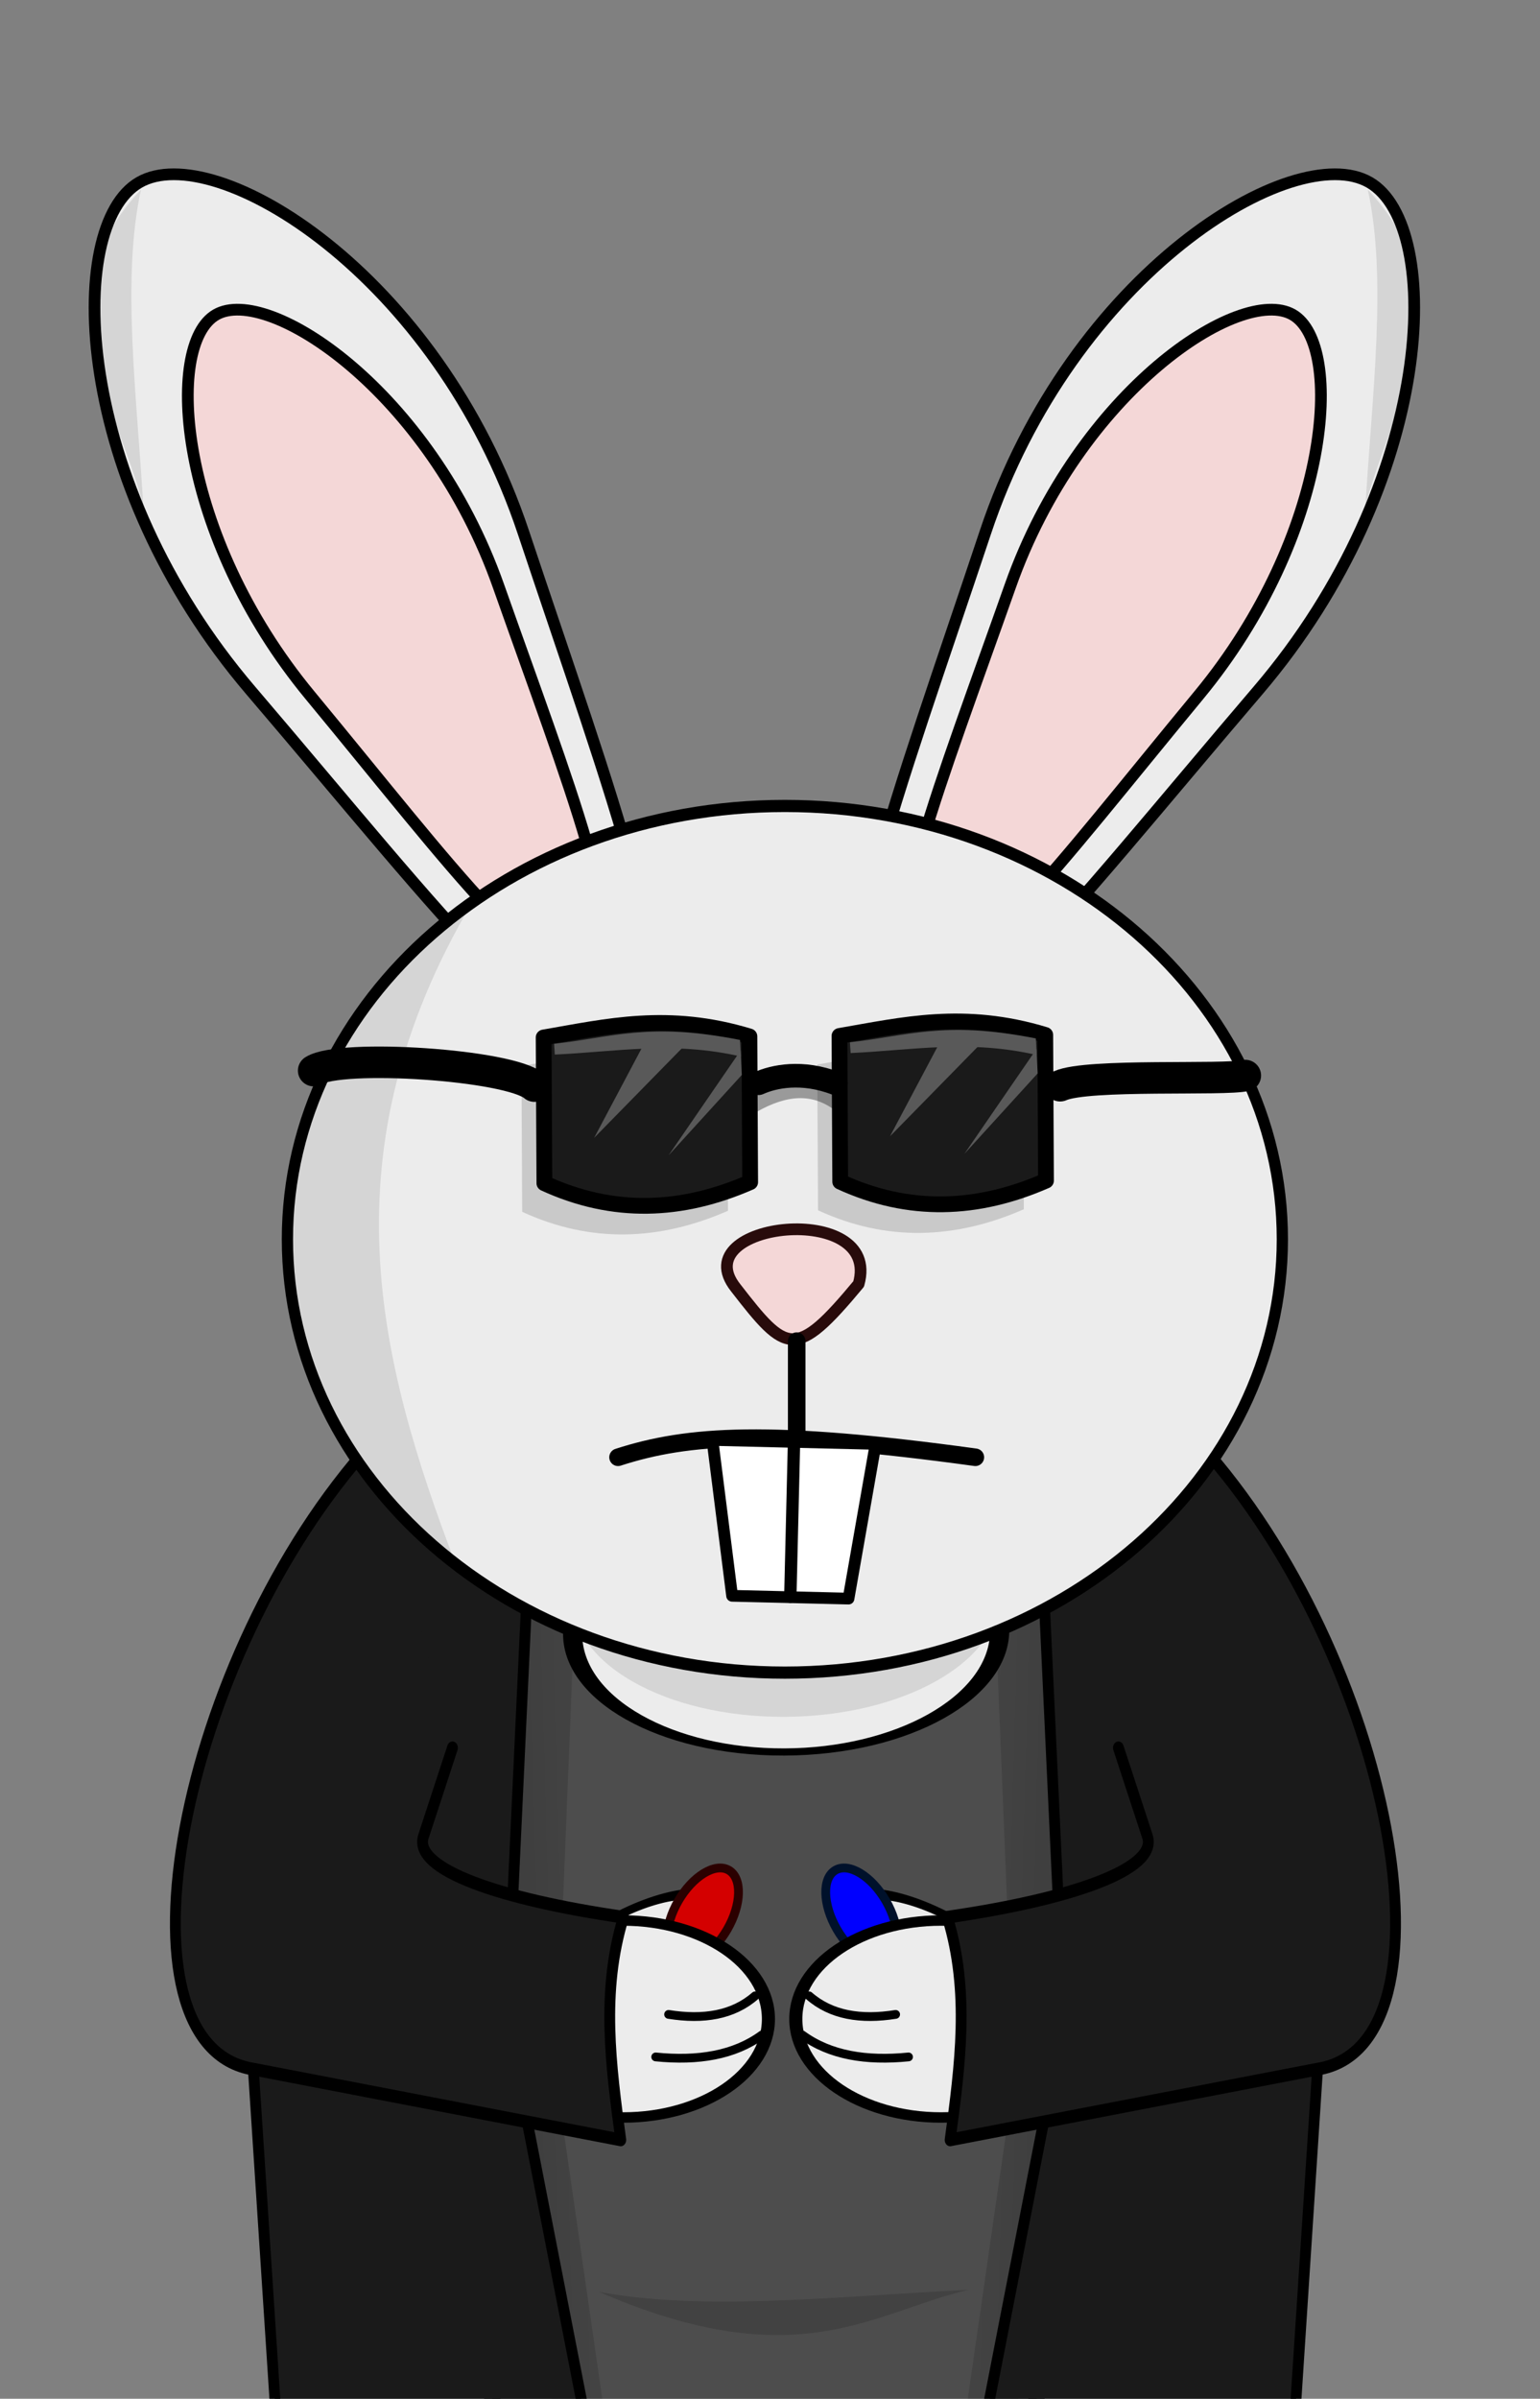 <?xml version="1.0" encoding="UTF-8" standalone="no"?>
<!-- Created with Inkscape (http://www.inkscape.org/) -->

<svg
   xmlns:dc="http://purl.org/dc/elements/1.1/"
   xmlns:cc="http://creativecommons.org/ns#"
   xmlns:rdf="http://www.w3.org/1999/02/22-rdf-syntax-ns#"
   xmlns:svg="http://www.w3.org/2000/svg"
   xmlns="http://www.w3.org/2000/svg"
   xmlns:xlink="http://www.w3.org/1999/xlink"
   xmlns:sodipodi="http://sodipodi.sourceforge.net/DTD/sodipodi-0.dtd"
   xmlns:inkscape="http://www.inkscape.org/namespaces/inkscape"
   width="263.125"
   height="409.594"
   id="svg2"
   version="1.1"
   inkscape:version="0.48.0 r9654"
   sodipodi:docname="rabbit.svg">
  <rect width="100%" height="100%" fill="#808080" stroke="none"/>
  <defs
     id="defs4">
    <linearGradient
       inkscape:collect="always"
       xlink:href="#linearGradient4157"
       id="linearGradient8384"
       gradientUnits="userSpaceOnUse"
       gradientTransform="translate(1.25,1)"
       x1="181.25"
       y1="278.875"
       x2="211.75"
       y2="305.625" />
    <linearGradient
       inkscape:collect="always"
       id="linearGradient4157">
      <stop
         style="stop-color:#000000;stop-opacity:0"
         offset="0"
         id="stop4159" />
      <stop
         style="stop-color:#000000;stop-opacity:0.4"
         offset="1"
         id="stop4161" />
    </linearGradient>
    <linearGradient
       inkscape:collect="always"
       xlink:href="#linearGradient4157"
       id="linearGradient8790"
       gradientUnits="userSpaceOnUse"
       gradientTransform="matrix(1.314,-0.856,1.102,1.02,-350.286,172.012)"
       x1="181.25"
       y1="278.875"
       x2="211.75"
       y2="305.625" />
    <linearGradient
       inkscape:collect="always"
       xlink:href="#linearGradient4157"
       id="linearGradient8792"
       gradientUnits="userSpaceOnUse"
       gradientTransform="matrix(-1.314,-0.856,-1.102,1.02,716.04,172.012)"
       x1="181.25"
       y1="278.875"
       x2="211.75"
       y2="305.625" />
  </defs>
  <sodipodi:namedview
     id="base"
     pagecolor="#ffffff"
     bordercolor="#666666"
     borderopacity="1.0"
     inkscape:pageopacity="0.0"
     inkscape:pageshadow="2"
     inkscape:zoom="0.98994949"
     inkscape:cx="157.80506"
     inkscape:cy="177.32841"
     inkscape:document-units="px"
     inkscape:current-layer="layer1"
     showgrid="false"
     inkscape:window-width="1440"
     inkscape:window-height="847"
     inkscape:window-x="0"
     inkscape:window-y="24"
     inkscape:window-maximized="1"
     fit-margin-top="0"
     fit-margin-left="0"
     fit-margin-right="0"
     fit-margin-bottom="0" />
  <g
     inkscape:label="Layer 1"
     inkscape:groupmode="layer"
     id="layer1"
     transform="translate(-48.75,16.126)">
    <g
       id="g8733">
      <path
         sodipodi:type="arc"
         style="fill:#4d4d4d;fill-opacity:1;fill-rule:nonzero;stroke:#000000;stroke-width:0.889;stroke-linecap:round;stroke-linejoin:round;stroke-miterlimit:4;stroke-opacity:1;stroke-dasharray:none;stroke-dashoffset:0;display:inline"
         id="path8168"
         sodipodi:cx="167.75"
         sodipodi:cy="301.25"
         sodipodi:rx="45.25"
         sodipodi:ry="30.25"
         d="m 213,301.25 a 45.25,30.25 0 1 1 -90.5,0 45.25,30.25 0 1 1 90.5,0 z"
         transform="matrix(0.015,-2.081,-2.429,0.016,909.391,664.793)" />
      <path
         inkscape:connector-curvature="0"
         style="fill:url(#linearGradient8790);fill-rule:evenodd;stroke:none;display:inline"
         d="m 218.905,261.801 3.126,76.672 -8.874,61.55 8.891,-0.577 16.549,-147.646 -19.692,10.001 z"
         id="path8679"
         sodipodi:nodetypes="cccccc" />
      <path
         sodipodi:nodetypes="cccccc"
         id="path8170"
         d="m 146.849,261.801 -3.126,76.672 8.874,61.55 -8.891,-0.577 -16.549,-147.646 19.692,10.001 z"
         style="fill:url(#linearGradient8792);fill-rule:evenodd;stroke:none;display:inline"
         inkscape:connector-curvature="0" />
      <path
         transform="matrix(0.007,-0.452,-1.206,0.004,545.208,337.192)"
         d="m 213,301.25 c 0,16.707 -20.259,30.25 -45.25,30.25 -24.991,0 -45.25,-13.543 -45.25,-30.25 0,-16.707 20.259,-30.25 45.25,-30.25 24.991,0 45.25,13.543 45.25,30.25 z"
         sodipodi:ry="30.25"
         sodipodi:rx="45.25"
         sodipodi:cy="301.25"
         sodipodi:cx="167.75"
         id="path8641"
         style="fill:#ececec;fill-opacity:1;fill-rule:nonzero;stroke:#000000;stroke-width:2.709;stroke-linecap:round;stroke-linejoin:round;stroke-miterlimit:4;stroke-opacity:1;stroke-dasharray:none;stroke-dashoffset:0;display:inline"
         sodipodi:type="arc" />
      <path
         sodipodi:type="arc"
         style="opacity:0.1;fill:#000000;fill-opacity:1;fill-rule:nonzero;stroke:none;display:inline"
         id="path8643"
         sodipodi:cx="167.75"
         sodipodi:cy="301.25"
         sodipodi:rx="45.25"
         sodipodi:ry="30.25"
         d="m 213,301.25 c 0,16.707 -20.259,30.25 -45.25,30.25 -24.991,0 -45.25,-13.543 -45.25,-30.25 0,-16.707 20.259,-30.25 45.25,-30.25 24.991,0 45.25,13.543 45.25,30.25 z"
         transform="matrix(0.007,-0.452,-1.206,0.004,545.208,331.192)" />
      <g
         transform="matrix(1.129,0,0,1.129,-28.092,-39.675)"
         id="g8693">
        <path
           transform="matrix(0.647,-0.374,0.176,0.304,-1.478,277.798)"
           d="m 185.868,331.618 c 0,10.321 -9.837,18.688 -21.971,18.688 -12.134,0 -21.971,-8.367 -21.971,-18.688 0,-10.321 9.837,-18.688 21.971,-18.688 12.134,0 21.971,8.367 21.971,18.688 z"
           sodipodi:ry="18.687822"
           sodipodi:rx="21.970818"
           sodipodi:cy="331.61835"
           sodipodi:cx="163.89725"
           id="path8687"
           style="fill:#ececec;fill-opacity:1;stroke:#000000;stroke-width:3.457"
           sodipodi:type="arc" />
        <path
           transform="matrix(0.5,-0.866,0.866,0.5,-186.155,306.044)"
           d="m 184.286,314.505 c 0,2.367 -3.518,4.286 -7.857,4.286 -4.339,0 -7.857,-1.919 -7.857,-4.286 0,-2.367 3.518,-4.286 7.857,-4.286 4.339,0 7.857,1.919 7.857,4.286 z"
           sodipodi:ry="4.2857141"
           sodipodi:rx="7.8571429"
           sodipodi:cy="314.50504"
           sodipodi:cx="176.42857"
           id="path8701"
           style="fill:#d40000;fill-opacity:1;stroke:#2b0000;stroke-width:1.328;stroke-linecap:round;stroke-linejoin:round;stroke-miterlimit:4;stroke-opacity:1;stroke-dasharray:none;stroke-dashoffset:0"
           sodipodi:type="arc" />
        <path
           sodipodi:type="arc"
           style="fill:#ececec;fill-opacity:1;stroke:#000000;stroke-width:1.983"
           id="path8683"
           sodipodi:cx="163.89725"
           sodipodi:cy="331.61835"
           sodipodi:rx="21.970818"
           sodipodi:ry="18.687822"
           d="m 185.868,331.618 c 0,10.321 -9.837,18.688 -21.971,18.688 -12.134,0 -21.971,-8.367 -21.971,-18.688 0,-10.321 9.837,-18.688 21.971,-18.688 12.134,0 21.971,8.367 21.971,18.688 z"
           transform="matrix(1,0,0,0.797,-1.515,61.917)" />
        <path
           style="fill:none;stroke:#000000;stroke-width:1.328;stroke-linecap:round;stroke-linejoin:round;stroke-opacity:1"
           d="m 182.343,322.715 c -3.348,2.92 -7.82,3.647 -13.097,2.805"
           id="path8689"
           inkscape:connector-curvature="0"
           sodipodi:nodetypes="cc" />
        <path
           sodipodi:nodetypes="cc"
           inkscape:connector-curvature="0"
           id="path8691"
           d="m 183.377,328.625 c -4.196,3.068 -9.678,3.972 -16.082,3.327"
           style="fill:none;stroke:#000000;stroke-width:1.328;stroke-linecap:round;stroke-linejoin:round;stroke-opacity:1" />
      </g>
      <g
         transform="matrix(0.851,0,0,1,15.591,-2)"
         id="g8635">
        <path
           sodipodi:nodetypes="ccccccc"
           id="path8174"
           d="m 114.004,232.058 30.753,26.08 -3.972,72.405 16.732,73.044 -62.455,3.789 -8.153,-106.277 c 6.023,-26.971 8.372,-43.245 27.095,-69.04 z"
           style="fill:#1a1a1a;fill-opacity:1;fill-rule:nonzero;stroke:#000000;stroke-width:2.169;stroke-linecap:round;stroke-linejoin:round;stroke-miterlimit:4;stroke-opacity:1;stroke-dashoffset:0;display:inline"
           inkscape:connector-curvature="0" />
        <path
           sodipodi:nodetypes="csccsc"
           id="path8178"
           d="M 113.535,232.349 C 74.773,268.774 60.427,335.162 89.796,339.177 l 73.806,12.089 c -2.004,-12.677 -4.009,-25.353 0.545,-38.03 -24.747,-3.049 -42.335,-8.144 -40.159,-13.796 l 5.822,-15.121"
           style="fill:#1a1a1a;fill-opacity:1;fill-rule:nonzero;stroke:#000000;stroke-width:2.169;stroke-linecap:round;stroke-linejoin:round;stroke-miterlimit:4;stroke-opacity:1;stroke-dashoffset:0;display:inline"
           inkscape:connector-curvature="0" />
      </g>
      <g
         transform="matrix(-1.129,0,0,1.129,392.856,-39.675)"
         id="g8703">
        <path
           sodipodi:type="arc"
           style="fill:#ececec;fill-opacity:1;stroke:#000000;stroke-width:3.457"
           id="path8705"
           sodipodi:cx="163.89725"
           sodipodi:cy="331.61835"
           sodipodi:rx="21.970818"
           sodipodi:ry="18.687822"
           d="m 185.868,331.618 c 0,10.321 -9.837,18.688 -21.971,18.688 -12.134,0 -21.971,-8.367 -21.971,-18.688 0,-10.321 9.837,-18.688 21.971,-18.688 12.134,0 21.971,8.367 21.971,18.688 z"
           transform="matrix(0.647,-0.374,0.176,0.304,-1.478,277.798)" />
        <path
           sodipodi:type="arc"
           style="fill:#0000ff;fill-opacity:1;stroke:#00112b;stroke-width:1.328;stroke-linecap:round;stroke-linejoin:round;stroke-miterlimit:4;stroke-opacity:1;stroke-dasharray:none;stroke-dashoffset:0"
           id="path8707"
           sodipodi:cx="176.42857"
           sodipodi:cy="314.50504"
           sodipodi:rx="7.8571429"
           sodipodi:ry="4.2857141"
           d="m 184.286,314.505 c 0,2.367 -3.518,4.286 -7.857,4.286 -4.339,0 -7.857,-1.919 -7.857,-4.286 0,-2.367 3.518,-4.286 7.857,-4.286 4.339,0 7.857,1.919 7.857,4.286 z"
           transform="matrix(0.5,-0.866,0.866,0.5,-186.155,306.044)" />
        <path
           transform="matrix(1,0,0,0.797,-1.515,61.917)"
           d="m 185.868,331.618 c 0,10.321 -9.837,18.688 -21.971,18.688 -12.134,0 -21.971,-8.367 -21.971,-18.688 0,-10.321 9.837,-18.688 21.971,-18.688 12.134,0 21.971,8.367 21.971,18.688 z"
           sodipodi:ry="18.687822"
           sodipodi:rx="21.970818"
           sodipodi:cy="331.61835"
           sodipodi:cx="163.89725"
           id="path8709"
           style="fill:#ececec;fill-opacity:1;stroke:#000000;stroke-width:1.983"
           sodipodi:type="arc" />
        <path
           sodipodi:nodetypes="cc"
           inkscape:connector-curvature="0"
           id="path8711"
           d="m 182.343,322.715 c -3.348,2.92 -7.82,3.647 -13.097,2.805"
           style="fill:none;stroke:#000000;stroke-width:1.328;stroke-linecap:round;stroke-linejoin:round;stroke-opacity:1" />
        <path
           style="fill:none;stroke:#000000;stroke-width:1.328;stroke-linecap:round;stroke-linejoin:round;stroke-opacity:1"
           d="m 183.377,328.625 c -4.196,3.068 -9.678,3.972 -16.082,3.327"
           id="path8713"
           inkscape:connector-curvature="0"
           sodipodi:nodetypes="cc" />
      </g>
      <use
         height="1052.362"
         width="744.094"
         transform="matrix(-1,0,0,1,365.903,0)"
         id="use8639"
         xlink:href="#g8635"
         y="0"
         x="0" />
      <g
         transform="translate(-8.571,-45)"
         id="g5031">
        <g
           id="g2990"
           transform="matrix(0.777,-0.449,0.449,0.777,-28.518,81.687)">
          <path
             sodipodi:nodetypes="sssss"
             inkscape:connector-curvature="0"
             id="path2985"
             d="m 148.571,216.648 c -10.676,52.073 -17.298,93.57 -30,94.286 -15.041,0.847 -19.526,-37.724 -30,-94.286 -9.481,-51.202 13.431,-94.286 30,-94.286 16.569,0 40.459,43.274 30,94.286 z"
             style="fill:#ececec;fill-opacity:1;stroke:#000000;stroke-width:2.228;stroke-linecap:round;stroke-linejoin:round;stroke-miterlimit:4;stroke-opacity:1;stroke-dashoffset:0"
             transform="translate(-0.714,-82.143)" />
          <path
             style="fill:#f4d7d7;fill-opacity:1;stroke:#000000;stroke-width:2.228;stroke-linecap:round;stroke-linejoin:round;stroke-miterlimit:4;stroke-opacity:1;stroke-dashoffset:0"
             d="m 138.648,140.935 c -7.38,39.547 -11.958,71.062 -20.738,71.606 -10.397,0.643 -13.498,-28.65 -20.738,-71.606 -6.554,-38.886 9.285,-71.606 20.738,-71.606 11.453,0 27.968,32.865 20.738,71.606 z"
             id="path2988"
             inkscape:connector-curvature="0"
             sodipodi:nodetypes="sssss" />
          <path
             sodipodi:nodetypes="ccc"
             transform="matrix(0.965,0.557,-0.557,0.965,56.23,-14.738)"
             inkscape:connector-curvature="0"
             id="path5062"
             d="M 72.857,16.291 C 55.386,34.971 68.546,52.425 73.214,70.219 72.123,51.465 69.496,31.483 72.857,16.291 z"
             style="opacity:0.1;fill:#000000;stroke:none" />
        </g>
        <use
           x="0"
           y="0"
           xlink:href="#g2990"
           id="use5024"
           transform="matrix(-1,0,0,1,372.428,0)"
           width="744.094"
           height="1052.362" />
        <path
           sodipodi:type="arc"
           style="fill:#ececec;fill-opacity:1;stroke:#000000;stroke-width:1.598;stroke-linecap:round;stroke-linejoin:round;stroke-miterlimit:4;stroke-opacity:1;stroke-dasharray:none;stroke-dashoffset:0"
           id="path3000"
           sodipodi:cx="176.42857"
           sodipodi:cy="267.71933"
           sodipodi:rx="70.714287"
           sodipodi:ry="56.785713"
           d="m 247.143,267.719 c 0,31.362 -31.66,56.786 -70.714,56.786 -39.054,0 -70.714,-25.424 -70.714,-56.786 0,-31.362 31.66,-56.786 70.714,-56.786 39.054,0 70.714,25.424 70.714,56.786 z"
           transform="matrix(1.202,0,0,1.303,-20.642,-108.353)" />
        <g
           transform="matrix(-2.929,0.015,0.015,2.929,516.41,152.003)"
           id="g18849-2-6"
           style="display:inline">
          <path
             inkscape:connector-curvature="0"
             style="opacity:0.35;fill:none;stroke:#000000;stroke-width:0.918px;stroke-linecap:round;stroke-linejoin:round;stroke-opacity:1"
             d="m 107.811,21.816 c 1.597,-1.255 3.313,-1.019 5.089,-0.034"
             id="path14581-3-7-4"
             sodipodi:nodetypes="cc" />
          <g
             id="g14583-7-0-4"
             transform="matrix(1.079,0,0,1.079,-86.764,-131.909)">
            <path
               inkscape:connector-curvature="0"
               sodipodi:nodetypes="ccccc"
               id="path14585-3-3-3"
               d="m 170.457,140.289 c 4.388,-1.359 7.702,-0.57 11.125,0 l 0,7.875 c -3.708,1.73 -7.417,1.602 -11.125,0 l 0,-7.875 z"
               style="opacity:0.15;fill:#000000;fill-opacity:1;fill-rule:nonzero;stroke:none" />
            <path
               inkscape:connector-curvature="0"
               style="fill:#1a1a1a;fill-opacity:1;fill-rule:nonzero;stroke:#000000;stroke-width:0.852;stroke-linecap:round;stroke-linejoin:round;stroke-miterlimit:4;stroke-opacity:1;stroke-dashoffset:0"
               d="m 169.25,138.75 c 4.388,-1.359 7.702,-0.57 11.125,0 l 0,7.875 c -3.708,1.73 -7.417,1.602 -11.125,0 l 0,-7.875 z"
               id="path14587-5-4-7"
               sodipodi:nodetypes="ccccc" />
            <path
               inkscape:connector-curvature="0"
               style="fill:#595959;fill-opacity:1;fill-rule:evenodd;stroke:none"
               d="m 169.76,138.938 -0.041,0.896 c 3.666,-0.866 6.776,-0.288 10.057,-0.157 l 0.036,-0.583 c -2.986,-0.29 -5.071,-1.17 -10.052,-0.156 z"
               id="path14589-5-6-3"
               sodipodi:nodetypes="ccccc" />
            <path
               inkscape:connector-curvature="0"
               style="fill:#595959;fill-opacity:1;fill-rule:evenodd;stroke:none"
               d="m 174.969,139.156 2.703,5.031 -4.922,-4.969 2.219,-0.062 z"
               id="path14591-1-3-4"
               sodipodi:nodetypes="cccc" />
            <path
               inkscape:connector-curvature="0"
               sodipodi:nodetypes="cccc"
               id="path14593-8-6-7"
               d="m 169.734,139.516 3.922,5.641 -3.984,-4.328 0.062,-1.312 z"
               style="fill:#595959;fill-opacity:1;fill-rule:evenodd;stroke:none" />
          </g>
          <g
             transform="matrix(1.079,0,0,1.079,-69.507,-131.909)"
             id="g14595-1-3-2">
            <path
               inkscape:connector-curvature="0"
               style="opacity:0.15;fill:#000000;fill-opacity:1;fill-rule:nonzero;stroke:none"
               d="m 170.457,140.289 c 4.388,-1.359 7.702,-0.57 11.125,0 l 0,7.875 c -3.708,1.73 -7.417,1.602 -11.125,0 l 0,-7.875 z"
               id="path14597-7-3-1"
               sodipodi:nodetypes="ccccc" />
            <path
               inkscape:connector-curvature="0"
               sodipodi:nodetypes="ccccc"
               id="path14599-6-4-7"
               d="m 169.25,138.75 c 4.388,-1.359 7.702,-0.57 11.125,0 l 0,7.875 c -3.708,1.73 -7.417,1.602 -11.125,0 l 0,-7.875 z"
               style="fill:#1a1a1a;fill-opacity:1;fill-rule:nonzero;stroke:#000000;stroke-width:0.852;stroke-linecap:round;stroke-linejoin:round;stroke-miterlimit:4;stroke-opacity:1;stroke-dashoffset:0" />
            <path
               inkscape:connector-curvature="0"
               sodipodi:nodetypes="ccccc"
               id="path14601-8-4-9"
               d="m 169.76,138.938 -0.041,0.896 c 3.666,-0.866 6.776,-0.288 10.057,-0.157 l 0.036,-0.583 c -2.986,-0.29 -5.071,-1.17 -10.052,-0.156 z"
               style="fill:#595959;fill-opacity:1;fill-rule:evenodd;stroke:none" />
            <path
               inkscape:connector-curvature="0"
               sodipodi:nodetypes="cccc"
               id="path14603-2-3-5"
               d="m 174.969,139.156 2.703,5.031 -4.922,-4.969 2.219,-0.062 z"
               style="fill:#595959;fill-opacity:1;fill-rule:evenodd;stroke:none" />
            <path
               inkscape:connector-curvature="0"
               style="fill:#595959;fill-opacity:1;fill-rule:evenodd;stroke:none"
               d="m 169.734,139.516 3.922,5.641 -3.984,-4.328 0.062,-1.312 z"
               id="path14605-4-9-6"
               sodipodi:nodetypes="cccc" />
          </g>
          <path
             inkscape:connector-curvature="0"
             sodipodi:nodetypes="cc"
             id="path14607-7-7-8"
             d="m 108.081,20.569 c 1.981,-0.772 3.632,-0.427 4.516,-0.034"
             style="fill:none;stroke:#000000;stroke-width:1.378;stroke-linecap:round;stroke-linejoin:round;stroke-opacity:1" />
          <path
             inkscape:connector-curvature="0"
             style="fill:none;stroke:#000000;stroke-width:1.837;stroke-linecap:round;stroke-linejoin:round;stroke-opacity:1"
             d="m 125.674,20.636 c 1.417,-1.255 11.293,-1.956 12.869,-0.97"
             id="path14609-7-2-9"
             sodipodi:nodetypes="cc" />
          <path
             inkscape:connector-curvature="0"
             sodipodi:nodetypes="cc"
             id="path14611-3-5-5"
             d="M 95.003,20.771 C 93.405,20.061 85.349,20.522 84.198,20.231"
             style="fill:none;stroke:#000000;stroke-width:1.837;stroke-linecap:round;stroke-linejoin:round;stroke-opacity:1" />
        </g>
        <path
           style="fill:#f4d7d7;fill-opacity:1;stroke:#280b0b;stroke-width:2;stroke-linecap:round;stroke-linejoin:round;stroke-miterlimit:4;stroke-opacity:1;stroke-dashoffset:0"
           d="m 204.031,248.117 c -10.855,13.06 -12.338,11.825 -21.004,0.656 -8.938,-11.284 25.029,-14.975 21.004,-0.656 z"
           id="path4240"
           inkscape:connector-curvature="0"
           sodipodi:nodetypes="ccc" />
        <path
           style="fill:none;stroke:#000000;stroke-width:3;stroke-linecap:round;stroke-linejoin:round;stroke-opacity:1"
           d="m 193.444,257.877 0,15.657"
           id="path4243"
           inkscape:connector-curvature="0" />
        <path
           inkscape:connector-curvature="0"
           id="path4245"
           d="m 223.969,277.706 c -35.133,-4.824 -49.103,-3.864 -61.05,0"
           style="fill:none;stroke:#000000;stroke-width:3;stroke-linecap:round;stroke-linejoin:round;stroke-opacity:1"
           sodipodi:nodetypes="cc" />
        <g
           id="g5020"
           transform="matrix(1,0.024,-0.024,1,5.566,-4.644)">
          <path
             sodipodi:nodetypes="ccccc"
             inkscape:connector-curvature="0"
             id="rect5015"
             d="m 180.08,275.07 13.89,0 0,26.517 -9.89,0 z"
             style="fill:#ffffff;fill-opacity:1;stroke:#000000;stroke-width:2;stroke-linecap:round;stroke-linejoin:round;stroke-miterlimit:4;stroke-opacity:1;stroke-dashoffset:0" />
          <path
             style="fill:#ffffff;fill-opacity:1;stroke:#000000;stroke-width:2;stroke-linecap:round;stroke-linejoin:round;stroke-miterlimit:4;stroke-opacity:1;stroke-dashoffset:0"
             d="m 194.08,275.07 13.89,0 -4,26.517 -9.89,0 z"
             id="path5018"
             inkscape:connector-curvature="0"
             sodipodi:nodetypes="ccccc" />
        </g>
        <path
           transform="matrix(1.202,0,0,1.303,-20.642,-108.353)"
           style="opacity:0.1;fill:#000000;fill-opacity:1;stroke:none"
           d="m 129.632,310.293 c -14.668,-10.405 -23.918,-25.622 -23.918,-42.574 0,-17.843 10.249,-33.765 26.277,-44.175 -21.011,32.775 -13.355,60.081 -2.359,86.749 z"
           id="path5026"
           inkscape:connector-curvature="0"
           sodipodi:nodetypes="cscc" />
      </g>
      <path
         sodipodi:nodetypes="ccc"
         inkscape:connector-curvature="0"
         id="path5062-1"
         d="m 151.107,375.214 c 34.139,14.825 46.977,3.312 63.214,-0.357 -21.983,1.092 -45.406,3.718 -63.214,0.357 z"
         style="opacity:0.15;fill:#000000;stroke:none" />
    </g>
  </g>
</svg>
